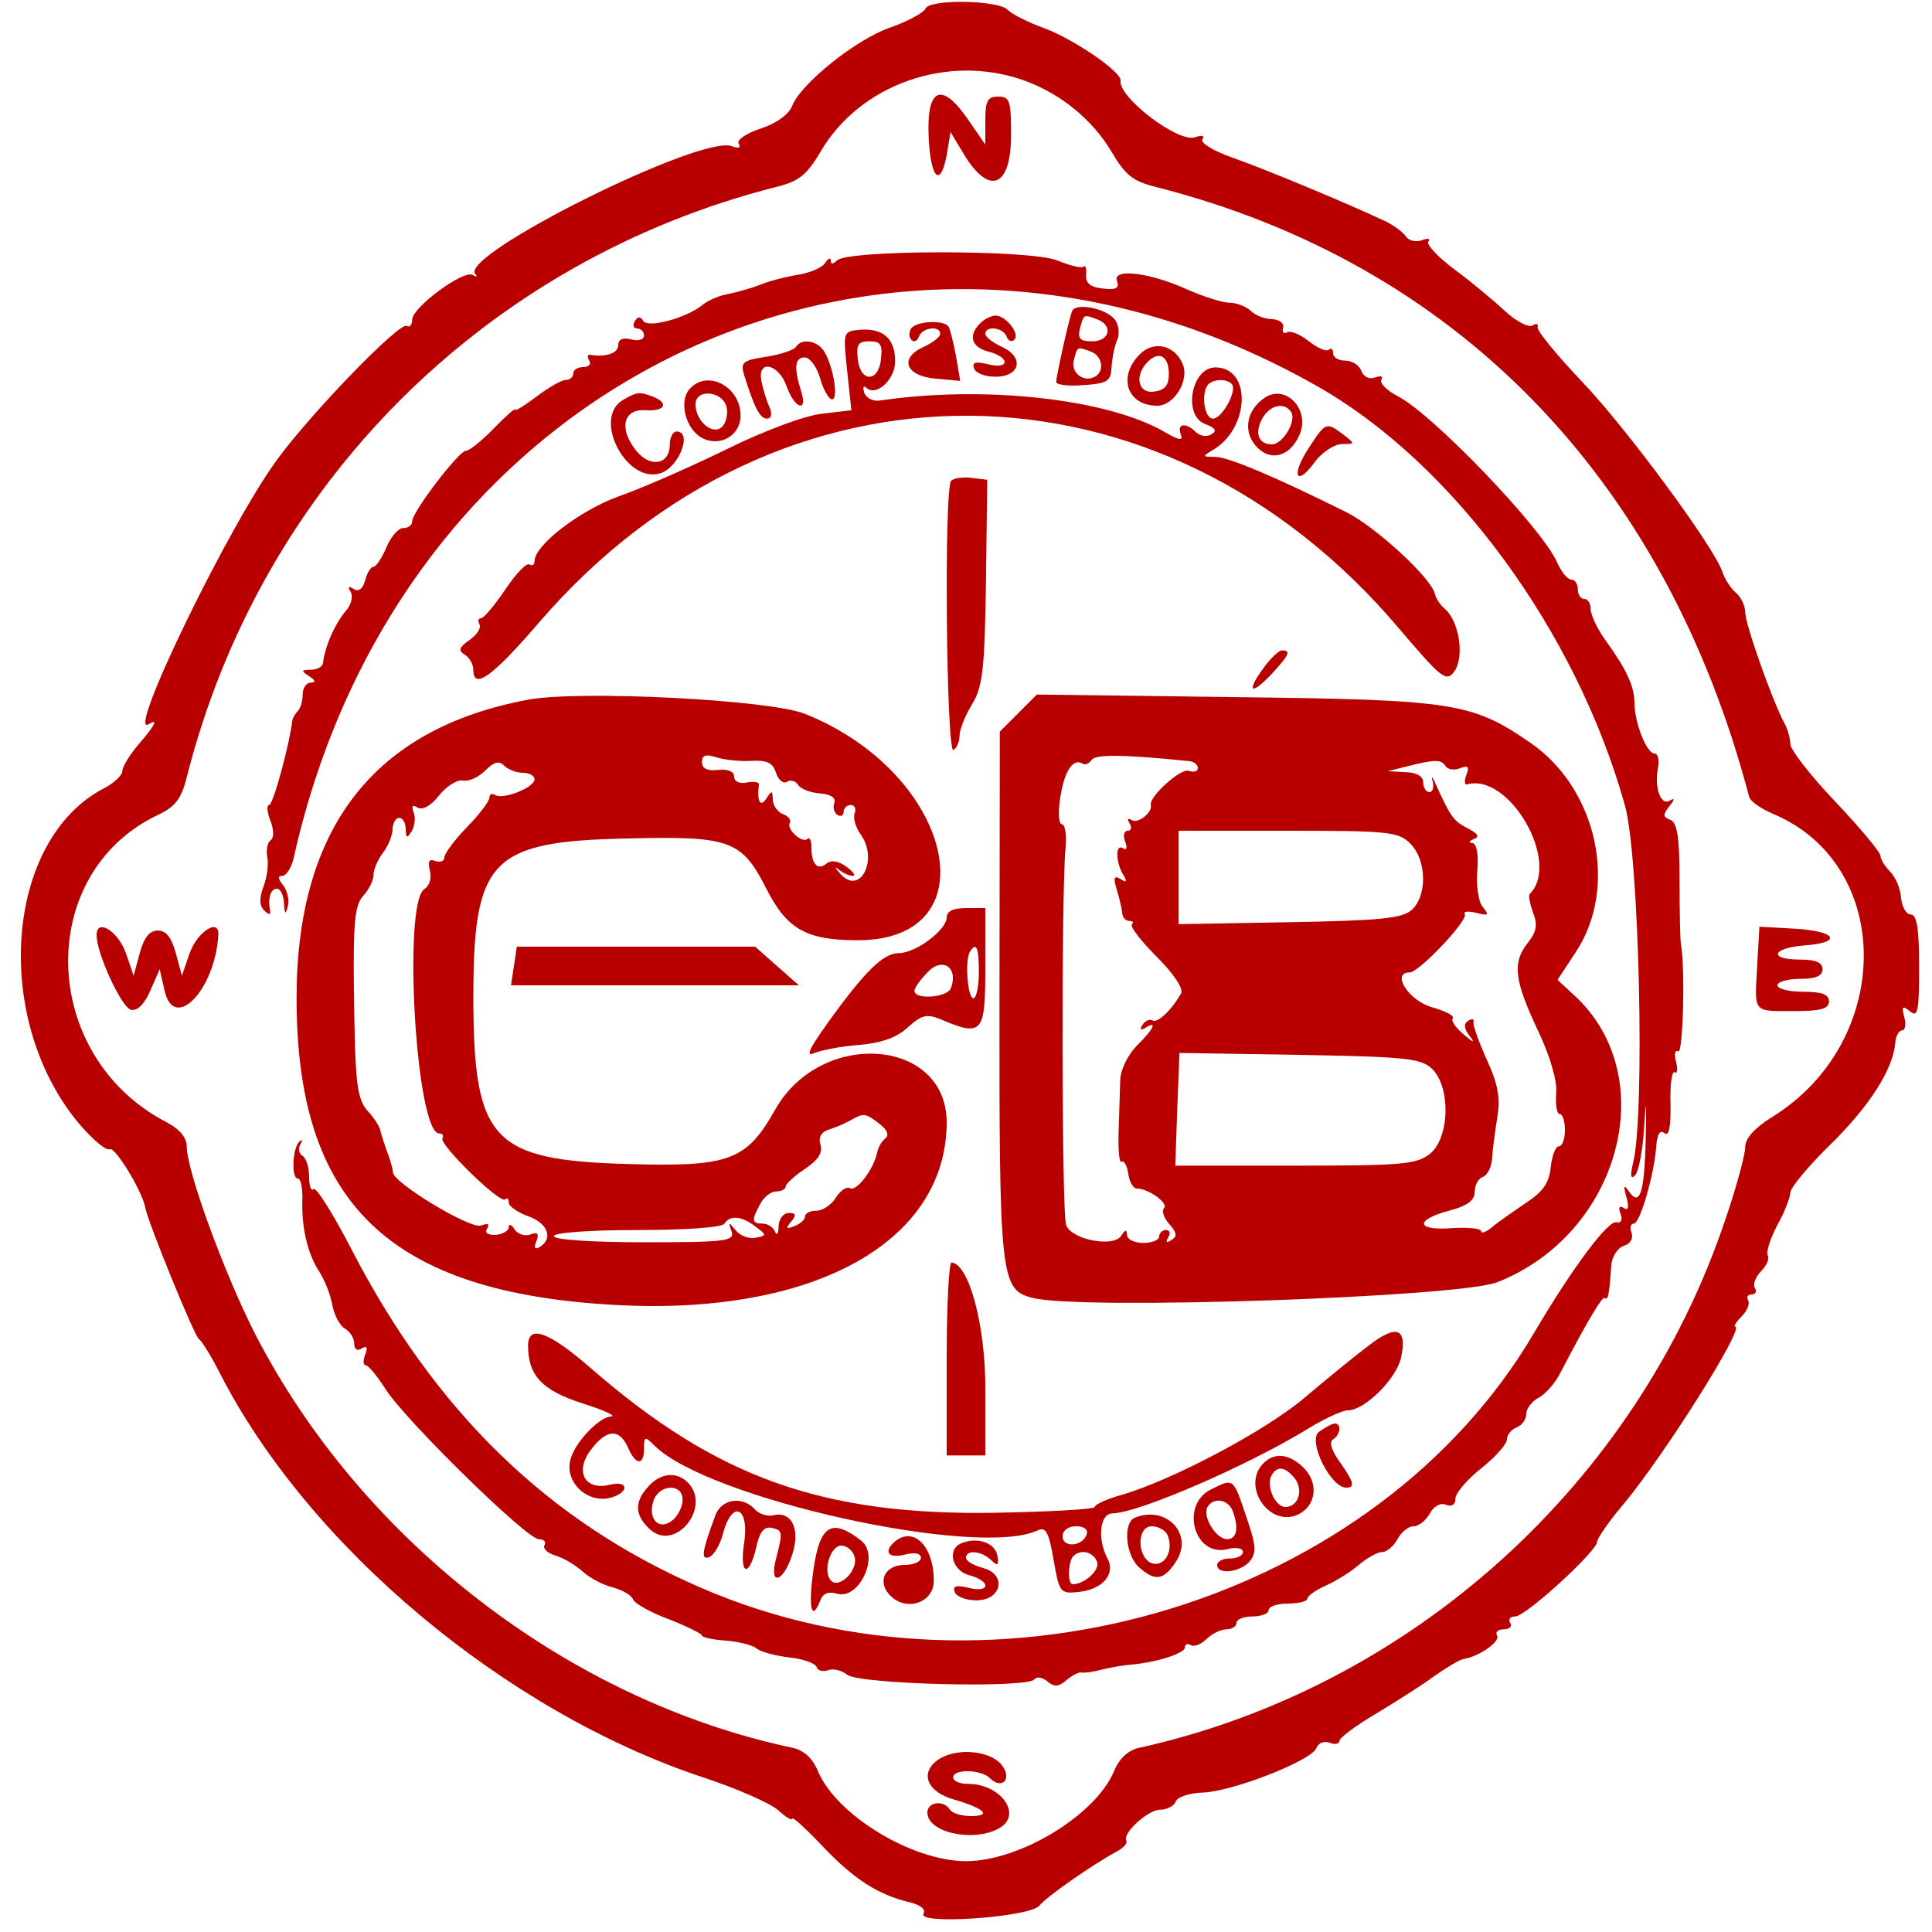  <svg  version="1.0" xmlns="http://www.w3.org/2000/svg"  width="300pt" height="300pt" viewBox="0 0 300 300"  preserveAspectRatio="xMidYMid meet">  <g transform="translate(0,300) scale(0.05,-0.05)" fill="#b80000" stroke="none"> <path d="M2874 5973 c-5 -12 -54 -39 -108 -58 -108 -37 -279 -175 -306 -244 -10 -26 -48 -54 -97 -70 -46 -15 -76 -36 -69 -47 8 -13 -1 -16 -21 -8 -95 37 -849 -339 -797 -397 8 -8 4 -10 -8 -3 -29 17 -188 -101 -188 -139 0 -16 -8 -25 -17 -19 -21 13 -285 -258 -397 -408 -149 -198 -478 -875 -404 -829 31 19 20 -3 -32 -63 -27 -32 -50 -69 -50 -82 0 -14 -26 -38 -57 -54 -310 -161 -349 -724 -73 -1047 41 -47 81 -80 91 -74 16 9 101 -130 110 -181 10 -50 153 -400 167 -409 9 -6 37 -51 62 -100 275 -542 889 -1057 1504 -1261 106 -35 211 -81 234 -103 23 -21 42 -32 42 -25 0 8 43 -31 95 -86 97 -102 171 -150 271 -174 33 -8 50 -22 42 -35 -22 -36 332 -11 360 25 21 27 163 126 240 168 21 11 34 26 30 33 -14 23 67 97 106 97 20 0 42 11 47 25 5 14 43 27 84 28 92 3 338 99 353 138 6 16 24 23 41 17 17 -7 31 -4 31 6 0 9 52 48 115 85 63 38 145 90 181 117 37 26 77 50 90 52 49 8 115 55 103 73 -6 10 3 19 21 19 18 0 27 9 20 20 -7 11 0 20 16 20 32 0 254 203 254 232 0 10 37 64 83 118 128 154 377 550 346 550 -6 0 2 14 20 32 17 17 26 39 20 50 -6 10 -1 18 11 18 12 0 17 9 10 20 -7 11 2 34 19 52 17 17 27 39 21 49 -6 9 7 51 29 93 23 41 41 88 41 102 0 15 56 83 126 151 121 119 193 233 200 314 1 21 11 39 21 39 10 0 13 19 7 41 -9 34 -6 37 18 18 24 -20 28 0 28 139 0 118 -7 162 -26 162 -14 0 -27 23 -30 51 -2 29 -17 65 -34 82 -16 16 -30 39 -30 49 0 11 -63 87 -140 168 -77 81 -140 162 -140 179 0 17 -8 47 -19 66 -38 72 -121 307 -121 343 0 20 -13 48 -29 61 -16 14 -35 43 -42 65 -25 76 -295 443 -437 592 -78 82 -140 158 -137 168 4 10 -4 13 -16 5 -12 -7 -51 13 -86 46 -35 32 -105 91 -157 129 -52 39 -88 78 -80 86 8 9 -2 11 -20 4 -19 -7 -42 -1 -50 12 -9 13 -38 35 -66 48 -121 57 -379 164 -474 197 -57 20 -98 45 -92 56 8 12 -1 14 -22 7 -51 -20 -241 125 -232 176 4 26 -146 129 -236 162 -52 19 -103 45 -114 57 -27 31 -244 35 -256 4z m304 -222 c115 -41 215 -122 275 -224 41 -70 66 -90 134 -107 933 -236 1584 -903 1845 -1894 3 -14 36 -37 73 -53 378 -157 377 -707 0 -941 -56 -35 -85 -67 -85 -94 0 -23 -27 -124 -61 -223 -275 -823 -977 -1456 -1821 -1643 -34 -7 -62 -33 -78 -72 -57 -137 -293 -280 -460 -280 -167 0 -403 143 -460 280 -16 39 -43 64 -78 72 -693 146 -1337 641 -1668 1282 -95 185 -214 509 -214 585 0 28 -22 55 -65 77 -393 206 -407 771 -25 953 55 26 73 50 90 117 229 907 927 1605 1833 1834 68 17 93 37 136 110 122 208 394 304 629 221z"/> <path d="M2884 5575 c6 -133 38 -161 57 -51 l11 66 39 -65 c80 -135 149 -109 149 56 0 106 -4 119 -40 119 -33 0 -40 -13 -40 -75 l0 -74 -51 74 c-84 124 -132 104 -125 -50z"/> <path d="M2599 5191 c-12 -12 -19 -12 -19 0 0 10 -8 7 -17 -7 -9 -15 -47 -31 -83 -37 -37 -6 -90 -19 -118 -31 -29 -11 -74 -24 -101 -29 -28 -5 -62 -20 -78 -33 -49 -41 -170 -74 -185 -51 -9 15 -17 15 -27 -1 -7 -12 -4 -22 8 -22 11 0 21 -10 21 -22 0 -13 -18 -18 -40 -12 -26 7 -40 0 -40 -18 0 -25 -39 -38 -86 -30 -10 2 -11 -6 -4 -18 7 -11 -2 -20 -19 -20 -17 0 -31 -9 -31 -20 0 -11 -10 -20 -23 -20 -13 0 -53 -23 -90 -51 -37 -28 -67 -47 -67 -41 0 6 -30 -21 -67 -59 -37 -38 -75 -69 -86 -69 -22 0 -167 -190 -167 -219 0 -12 -12 -21 -28 -21 -15 0 -38 -27 -52 -60 -14 -33 -32 -60 -40 -60 -8 0 -20 -19 -26 -42 -7 -27 -20 -37 -36 -27 -16 10 -19 7 -9 -9 8 -14 2 -40 -14 -58 -35 -41 -66 -111 -72 -164 -2 -11 -19 -20 -38 -20 -30 -1 -31 -3 -5 -20 20 -13 22 -19 5 -20 -14 0 -25 -17 -25 -37 0 -20 -7 -43 -15 -51 -8 -9 -16 -21 -17 -29 -9 -76 -60 -263 -72 -263 -8 0 -7 -22 4 -49 11 -29 11 -54 0 -61 -9 -6 -14 -29 -10 -52 5 -22 -1 -64 -12 -92 -13 -36 -13 -59 3 -74 13 -13 20 -14 18 -2 -8 40 1 70 21 70 11 0 21 -20 22 -45 2 -35 5 -37 12 -9 5 20 -2 49 -15 65 -16 20 -17 29 -2 29 12 0 28 25 35 55 336 1510 1862 2214 3178 1466 422 -239 804 -759 956 -1301 45 -157 63 -962 26 -1110 -10 -41 -8 -54 6 -40 11 11 24 79 28 150 6 96 7 87 5 -35 -4 -170 -18 -215 -53 -164 -15 22 -17 17 -7 -19 9 -32 6 -43 -9 -33 -13 8 -17 1 -9 -19 7 -19 2 -29 -13 -26 -26 7 -137 -142 -255 -342 -488 -832 -1666 -1193 -2588 -793 -474 205 -826 547 -1088 1056 -56 108 -108 190 -115 182 -8 -7 -14 10 -14 38 0 29 -9 58 -20 65 -12 7 -15 23 -7 36 7 13 6 17 -3 9 -22 -20 -26 -115 -5 -115 9 0 15 -29 14 -65 -3 -87 16 -169 53 -225 16 -25 35 -72 40 -103 6 -31 23 -64 39 -73 16 -9 29 -30 29 -46 0 -18 9 -25 23 -16 16 10 20 4 11 -19 -7 -18 -6 -33 2 -33 8 0 36 -34 62 -75 64 -99 438 -465 475 -465 16 0 24 -8 18 -19 -6 -10 9 -24 34 -32 25 -7 63 -30 85 -50 22 -20 64 -42 94 -49 29 -8 57 -24 62 -37 5 -13 55 -41 112 -62 56 -22 102 -45 102 -50 0 -6 33 -13 73 -16 41 -3 84 -14 96 -24 13 -11 58 -23 101 -28 43 -5 82 -18 86 -30 3 -11 20 -16 36 -10 15 6 42 0 59 -14 36 -30 564 -43 582 -14 6 9 23 6 39 -6 22 -19 36 -18 61 4 18 15 39 25 45 23 7 -2 34 1 60 8 27 7 68 14 90 16 80 6 172 35 172 54 0 10 8 13 18 7 11 -6 32 2 49 19 17 16 44 30 62 30 17 0 31 9 31 20 0 11 23 20 50 20 28 0 50 9 50 20 0 11 27 20 60 20 33 0 60 7 60 15 0 8 26 27 58 41 31 14 78 43 103 65 25 21 57 39 71 39 15 0 36 18 48 40 12 22 34 40 50 40 16 0 38 18 50 39 12 23 33 35 50 28 19 -7 30 0 30 19 0 17 36 59 80 94 44 35 80 75 80 90 0 14 14 31 30 37 17 7 30 25 30 42 0 16 17 39 38 50 22 12 52 46 67 76 84 161 132 242 139 234 10 -9 14 13 20 101 2 28 20 55 39 61 20 6 30 23 24 40 -6 16 -3 29 7 29 19 0 64 153 70 244 3 35 12 48 25 37 14 -12 20 18 19 90 -2 60 4 104 13 99 8 -6 10 9 4 33 -6 24 -3 38 7 32 15 -9 22 263 8 335 -2 11 -4 99 -4 196 0 134 -7 180 -29 188 -23 9 -23 16 -3 42 17 21 18 27 2 18 -28 -18 -49 39 -37 101 5 25 0 45 -11 45 -24 0 -62 95 -62 158 -1 52 -24 102 -91 195 -25 35 -45 78 -45 95 0 18 -9 32 -20 32 -11 0 -20 14 -20 30 0 17 -9 30 -20 30 -12 0 -32 25 -45 55 -48 107 -385 458 -493 514 -35 18 -58 41 -52 52 7 10 -2 13 -19 7 -18 -7 -36 1 -43 20 -7 18 -29 32 -50 32 -21 0 -38 10 -38 23 0 13 -6 18 -13 11 -7 -7 -35 5 -62 26 -27 22 -58 34 -68 28 -10 -6 -16 1 -12 15 3 14 -13 25 -35 26 -22 0 -52 12 -66 26 -15 14 -45 25 -67 25 -21 0 -80 19 -130 41 -116 53 -234 67 -218 26 8 -22 -3 -28 -44 -23 -39 4 -54 17 -52 42 2 20 -2 32 -8 26 -5 -6 -42 3 -81 19 -81 34 -651 34 -685 0z"/> <path d="M3329 5033 c-11 -31 -48 -199 -49 -219 0 -9 38 -14 85 -10 75 5 85 12 87 56 2 28 9 66 18 85 8 20 4 48 -8 63 -30 36 -123 53 -133 25z m79 -25 c50 -19 38 -68 -16 -68 -38 0 -46 8 -38 40 12 45 11 44 54 28z m-20 -100 c35 -13 43 -59 14 -77 -35 -21 -78 11 -67 50 11 44 10 43 53 27z"/> <path d="M3044 4996 c-38 -38 -28 -74 26 -88 28 -7 50 -21 50 -32 0 -12 -22 -15 -52 -7 -38 9 -50 6 -43 -13 4 -14 34 -26 66 -26 78 0 91 61 20 93 -28 13 -51 31 -51 40 0 27 56 20 66 -8 5 -14 16 -18 24 -10 19 17 -26 75 -58 75 -13 0 -35 -11 -48 -24z"/> <path d="M2829 4979 c-7 -12 -6 -28 2 -35 8 -8 18 -3 23 11 10 28 66 35 66 8 0 -9 -23 -27 -51 -40 -78 -35 -57 -91 37 -99 l76 -7 -13 77 c-8 42 -18 83 -23 91 -13 23 -102 18 -117 -6z"/> <path d="M2631 4848 l13 -122 -92 -11 c-54 -6 -180 -53 -297 -111 -113 -55 -263 -121 -335 -146 -120 -44 -260 -151 -260 -201 0 -11 -7 -15 -16 -10 -9 6 -42 -29 -75 -78 -32 -48 -66 -88 -75 -89 -9 0 -11 -8 -5 -19 6 -10 -7 -32 -30 -48 -33 -23 -37 -33 -16 -46 15 -9 27 -30 27 -47 0 -64 58 -23 206 149 743 861 1930 852 2668 -20 133 -156 147 -168 172 -135 33 45 16 158 -30 196 -13 11 -27 32 -30 46 -11 49 -185 209 -276 254 -226 112 -364 170 -405 171 -41 0 -42 2 -9 21 115 67 122 255 10 257 -76 2 -104 -150 -33 -176 32 -12 37 -21 19 -32 -14 -9 -36 -5 -48 7 -31 31 -60 27 -47 -7 8 -21 -5 -19 -53 9 -178 102 -560 144 -882 96 -21 -3 -42 8 -48 24 -5 17 -3 24 6 16 31 -29 90 25 90 82 0 70 -37 103 -108 98 -54 -5 -54 -5 -41 -128z m105 37 c-3 -33 -18 -55 -36 -55 -18 0 -33 22 -36 55 -5 45 1 55 36 55 35 0 41 -10 36 -55z m1089 -77 c19 -19 -29 -108 -58 -108 -28 0 -38 82 -14 107 17 16 56 17 72 1z"/> <path d="M2472 4923 c-6 -10 -48 -24 -93 -31 -73 -11 -80 -18 -68 -57 32 -102 49 -135 71 -135 13 0 17 14 8 35 -9 19 -20 55 -25 80 -15 70 53 57 78 -15 24 -69 67 -83 45 -15 -23 73 -20 105 11 105 16 0 38 -29 48 -65 10 -36 27 -65 37 -65 23 0 0 119 -29 155 -23 29 -68 33 -83 8z"/> <path d="M3540 4900 c-70 -70 -40 -160 54 -160 52 0 99 77 80 127 -24 61 -90 77 -134 33z m90 -62 c0 -35 -13 -50 -45 -54 -51 -8 -63 50 -21 92 36 36 66 18 66 -38z"/> <path d="M2140 4790 c-32 -39 -10 -123 40 -150 56 -30 120 8 120 69 0 92 -106 146 -160 81z m117 -57 c4 -21 -3 -47 -14 -58 -29 -29 -83 17 -83 69 0 51 87 42 97 -11z"/> <path d="M1935 4758 c-97 -56 11 -264 118 -227 57 20 98 129 48 129 -11 0 -21 -18 -21 -41 0 -62 -60 -73 -104 -19 -55 68 -41 131 29 126 60 -4 74 22 23 42 -41 16 -51 15 -93 -10z"/> <path d="M3928 4765 c-55 -37 -68 -100 -31 -146 43 -54 107 -41 138 29 36 78 -41 161 -107 117z m82 -45 c17 -27 -26 -100 -60 -100 -41 0 -55 34 -30 80 23 42 69 53 90 20z"/> <path d="M4064 4608 c-56 -85 -38 -122 19 -43 22 30 60 55 84 56 42 0 42 1 4 30 -52 39 -54 39 -107 -43z"/> <path d="M2954 4507 c-23 -22 -15 -850 7 -836 11 6 19 27 19 45 0 19 18 63 39 97 33 55 39 107 43 380 l4 317 -49 6 c-27 3 -55 -1 -63 -9z"/> <path d="M3920 3920 c-52 -73 -32 -79 33 -9 51 56 57 69 28 69 -10 0 -38 -27 -61 -60z"/> <path d="M1640 3827 c-479 -89 -719 -399 -719 -927 0 -639 289 -916 996 -953 611 -32 1022 196 1023 567 0 262 -389 292 -532 41 -90 -160 -142 -179 -458 -170 -422 12 -479 73 -480 515 0 431 53 487 477 496 322 8 356 -5 433 -156 64 -126 124 -160 284 -160 418 0 297 519 -164 703 -108 44 -701 74 -860 44z m693 -190 c49 3 67 -6 77 -37 7 -22 22 -35 34 -28 11 7 27 3 34 -9 8 -13 39 -25 69 -27 34 -3 50 -14 44 -30 -5 -13 -1 -30 10 -37 10 -6 19 -2 19 10 0 11 10 21 22 21 12 0 18 -12 12 -26 -5 -14 3 -43 18 -64 58 -79 -1 -194 -63 -123 -16 18 -18 24 -5 13 13 -11 33 -20 44 -20 11 0 2 13 -19 28 -24 18 -47 22 -61 11 -28 -24 -48 -3 -48 48 0 22 -5 34 -12 28 -16 -16 -67 30 -55 50 5 8 -5 21 -22 27 -17 7 -31 27 -31 45 -1 29 -3 29 -20 3 -19 -29 -30 -8 -23 44 1 7 -16 10 -37 6 -24 -5 -40 3 -40 18 0 16 -19 24 -50 21 -33 -4 -50 4 -50 24 0 22 12 26 45 15 25 -8 74 -13 108 -11z m-709 -37 c20 0 36 -9 36 -20 0 -26 -97 -64 -122 -49 -10 6 -18 3 -18 -8 0 -11 -31 -52 -70 -92 -38 -39 -70 -82 -70 -94 0 -11 -12 -16 -28 -11 -20 8 -24 -1 -17 -30 6 -23 -1 -47 -17 -57 -68 -43 -26 -759 46 -759 10 0 15 -7 10 -15 -11 -19 180 -205 195 -190 6 7 11 2 11 -10 0 -11 27 -30 60 -42 61 -21 79 -69 37 -95 -16 -10 -20 -4 -11 18 9 23 3 29 -19 20 -17 -6 -39 1 -49 16 -9 15 -18 19 -18 7 0 -11 -18 -22 -40 -24 -25 -1 -36 6 -27 20 9 14 2 17 -19 9 -33 -12 -274 133 -274 166 0 10 -8 38 -18 64 -9 25 -19 55 -21 66 -2 11 -18 36 -35 55 -39 42 -43 82 -47 391 -2 201 3 253 29 282 18 19 32 48 32 65 0 16 13 47 29 68 17 22 30 55 30 74 1 19 10 35 21 35 11 0 20 -16 20 -35 1 -28 4 -30 18 -7 10 16 13 42 7 58 -8 21 -4 26 12 16 15 -9 41 5 66 37 23 29 56 50 74 47 18 -4 49 10 70 31 27 27 43 31 59 15 12 -12 38 -22 58 -22z m1107 -1090 c24 -18 31 -35 19 -45 -11 -8 -23 -28 -26 -45 -11 -52 -65 -122 -84 -110 -10 6 -30 -7 -44 -29 -14 -23 -41 -41 -61 -41 -19 0 -35 -8 -35 -18 0 -10 -15 -23 -33 -30 -26 -10 -28 -7 -10 14 17 21 15 27 -7 27 -17 0 -31 -18 -32 -41 0 -23 -6 -31 -11 -17 -6 14 -23 25 -39 25 -33 0 -35 10 -7 61 11 22 34 39 50 39 16 0 29 7 29 15 0 8 27 33 60 55 41 27 56 51 48 75 -7 23 2 39 26 47 20 6 50 19 66 28 42 24 47 24 91 -10z m-385 -319 c36 -27 36 -28 0 -35 -20 -4 -47 6 -61 23 -22 27 -24 27 -13 -3 10 -30 -15 -34 -270 -34 -163 0 -282 8 -282 19 0 11 111 19 259 19 151 0 264 8 271 20 17 27 53 24 96 -9z"/> <path d="M3162 3785 l-57 -57 -1 -818 c-1 -883 3 -916 104 -941 150 -38 1322 2 1442 49 381 150 513 638 240 890 l-53 49 56 85 c134 201 68 508 -140 651 -182 125 -236 134 -918 142 l-615 8 -58 -58z m533 -149 c14 -2 25 -11 25 -21 0 -11 -12 -14 -28 -9 -24 10 -124 -80 -118 -106 6 -23 -40 -59 -59 -47 -12 8 -15 3 -7 -10 8 -13 5 -23 -6 -23 -11 0 -15 -15 -8 -33 8 -20 5 -29 -7 -21 -24 14 -22 -45 2 -84 12 -20 10 -24 -9 -12 -20 12 -23 5 -12 -32 8 -26 16 -59 17 -73 1 -14 11 -25 22 -25 11 0 15 -5 8 -11 -6 -7 29 -52 78 -101 53 -53 83 -99 75 -113 -29 -52 -74 -94 -89 -84 -9 5 -23 -1 -31 -14 -9 -14 -6 -18 9 -9 39 24 26 -4 -27 -56 -28 -29 -50 -74 -51 -106 -1 -31 -3 -102 -5 -159 -2 -57 2 -100 9 -95 8 5 17 -12 21 -37 3 -25 15 -45 26 -46 37 0 100 -46 85 -61 -8 -8 -1 -30 16 -49 24 -27 26 -39 7 -50 -15 -10 -19 -7 -10 8 8 13 5 23 -7 23 -11 0 -21 -9 -21 -20 0 -11 -22 -20 -50 -20 -27 0 -50 11 -50 25 -1 18 -5 17 -18 -3 -24 -37 -154 -12 -171 33 -14 35 -15 1036 -2 1170 4 41 -1 75 -11 75 -10 0 -13 37 -5 85 13 82 40 122 70 103 8 -5 20 1 27 12 11 18 101 17 305 -4z m794 -15 c7 -11 27 -14 45 -7 25 10 30 5 20 -20 -7 -19 -6 -32 2 -30 132 37 292 -243 195 -340 -5 -4 0 -30 10 -58 15 -38 11 -60 -17 -95 -48 -61 -41 -116 32 -271 38 -80 60 -155 57 -195 -3 -36 2 -65 11 -65 9 0 16 -22 16 -50 0 -27 -8 -50 -19 -50 -10 0 -21 -29 -25 -64 -4 -48 -24 -77 -76 -111 -38 -26 -86 -59 -105 -75 -19 -16 -35 -22 -35 -14 0 9 -40 13 -90 10 -112 -9 -118 25 -10 54 57 15 80 32 80 59 0 21 11 41 25 46 14 5 27 30 29 57 1 26 9 84 16 128 10 61 2 104 -33 180 -25 55 -43 107 -41 116 3 10 -5 11 -16 4 -15 -9 -14 -24 4 -47 18 -23 12 -22 -19 5 -25 21 -40 44 -33 50 6 7 -23 22 -65 34 -72 20 -128 108 -69 108 29 0 183 163 171 181 -5 9 11 10 36 4 38 -10 41 -7 20 18 -14 17 -21 67 -17 114 4 51 -2 84 -16 85 -12 0 -10 6 5 12 19 7 13 17 -18 33 -44 23 -53 34 -98 133 -12 28 -18 34 -12 15 5 -19 1 -35 -10 -35 -10 0 -19 14 -19 30 0 19 -20 31 -55 32 l-55 3 60 15 c87 22 106 22 119 1z m-109 -241 c51 -51 53 -162 4 -206 -29 -26 -97 -33 -380 -38 l-344 -6 0 145 0 145 340 0 c313 0 343 -3 380 -40z m68 -700 c58 -57 54 -214 -7 -263 -41 -33 -86 -37 -418 -37 l-373 0 6 175 7 175 373 -6 c334 -6 378 -11 412 -44z"/> <path d="M2940 3151 c0 -39 -96 -111 -149 -111 -48 0 -106 -57 -222 -219 -58 -81 -68 -104 -39 -91 22 9 85 21 140 25 68 6 116 23 150 55 42 38 58 42 100 25 131 -56 140 -45 140 159 l0 186 -60 0 c-39 0 -60 -10 -60 -29z m100 -171 c0 -44 -8 -80 -17 -80 -18 0 -27 117 -11 144 20 32 28 14 28 -64z m-87 -49 c-11 -29 -113 -37 -113 -8 0 9 19 36 43 60 46 46 94 10 70 -52z"/> <path d="M300 3096 c0 -58 78 -226 107 -232 20 -4 42 18 60 60 l29 66 15 -66 c29 -131 157 1 167 172 4 55 -65 11 -89 -56 l-24 -70 -19 70 c-13 48 -30 70 -56 70 -26 0 -43 -22 -56 -70 l-19 -70 -24 70 c-24 68 -91 110 -91 56z"/> <path d="M5457 2999 c-8 -147 -15 -139 116 -139 82 0 107 7 107 30 0 22 -22 30 -80 30 -44 0 -80 9 -80 20 0 11 32 20 70 20 49 0 70 9 70 30 0 21 -21 30 -70 30 -100 0 -87 36 15 44 120 9 97 45 -33 52 l-108 6 -7 -123z"/> <path d="M1596 3000 l-9 -60 447 0 447 0 -68 60 -68 60 -370 0 -370 0 -9 -60z"/> <path d="M2940 1780 l0 -300 60 0 60 0 0 205 c1 198 -51 391 -105 394 -8 1 -15 -134 -15 -299z"/> <path d="M4249 1820 c-44 -33 -133 -106 -199 -162 -121 -102 -408 -254 -565 -300 -47 -13 -85 -30 -85 -38 0 -7 -138 -15 -307 -18 -539 -9 -867 109 -1257 448 -132 115 -196 138 -196 71 0 -92 43 -139 168 -179 67 -21 108 -40 90 -41 -35 -1 -106 -73 -124 -126 -27 -74 50 -149 127 -125 55 18 49 53 -7 39 -77 -19 -110 40 -60 107 49 66 89 69 116 9 24 -56 50 -58 50 -4 0 39 3 39 32 10 165 -165 1003 -351 1190 -264 26 12 35 -4 50 -91 18 -102 20 -106 78 -100 75 8 116 56 89 105 -32 61 -23 139 16 139 80 1 422 149 607 263 51 31 106 57 124 57 52 0 150 97 165 163 20 93 -13 106 -102 37z m-874 -585 c-13 -38 -75 -43 -75 -6 0 18 17 31 42 31 24 0 38 -10 33 -25z m32 -85 c10 -25 -38 -70 -76 -70 -16 0 -14 70 2 87 23 23 62 14 74 -17z"/> <path d="M4096 1553 c-36 -27 36 -173 85 -173 28 0 24 17 -21 81 -25 34 -33 61 -20 69 23 14 27 50 5 49 -8 0 -30 -12 -49 -26z"/> <path d="M3924 1456 c-70 -70 17 -200 106 -160 60 28 67 103 13 151 -43 39 -86 42 -119 9z m96 -46 c29 -36 13 -90 -28 -90 -33 0 -62 68 -42 100 17 28 41 25 70 -10z"/> <path d="M2013 1383 c-44 -48 -42 -89 6 -133 79 -71 192 71 117 146 -35 35 -85 30 -123 -13z m107 -41 c0 -20 -14 -49 -31 -63 -41 -34 -78 2 -60 59 17 53 91 57 91 4z"/> <path d="M3760 1374 c-96 -48 -51 -211 52 -185 27 7 48 3 48 -9 0 -11 -18 -20 -40 -20 -22 0 -40 -9 -40 -20 0 -32 72 -23 101 11 22 27 20 50 -11 140 -40 120 -39 119 -110 83z m68 -66 c20 -53 13 -88 -17 -88 -35 0 -78 72 -61 100 19 31 64 24 78 -12z"/> <path d="M2222 1295 c-42 -114 -46 -140 -20 -131 14 5 34 37 43 72 28 108 83 85 66 -28 -16 -103 17 -109 39 -7 10 43 24 59 47 54 34 -8 35 -11 12 -100 -20 -82 24 -68 51 16 27 80 -2 138 -59 123 -18 -4 -44 4 -57 19 -39 42 -103 32 -122 -18z"/> <path d="M3525 1287 c-38 -15 -30 -116 12 -154 50 -45 77 -41 115 17 56 85 -29 176 -127 137z m102 -57 c17 -45 -8 -93 -45 -86 -50 10 -55 116 -5 116 21 0 44 -13 50 -30z"/> <path d="M2527 1130 c-18 -121 -7 -172 21 -99 8 21 25 27 50 20 70 -22 135 118 77 164 -91 71 -128 50 -148 -85z m126 38 c16 -40 -45 -104 -72 -77 -27 27 -3 109 32 109 16 0 34 -14 40 -32z"/> <path d="M2773 1207 c-29 -29 -10 -47 37 -35 31 8 50 4 50 -10 0 -12 -23 -22 -51 -22 -58 0 -84 -47 -50 -89 49 -59 141 -32 141 40 0 112 -68 174 -127 116z"/> <path d="M2985 1207 c-45 -19 -28 -85 25 -99 28 -7 50 -21 50 -32 0 -12 -22 -15 -52 -7 -38 9 -50 6 -43 -13 4 -14 35 -26 67 -26 80 0 96 82 19 101 -28 8 -51 21 -51 31 0 26 48 22 78 -7 21 -20 25 -17 19 15 -7 39 -63 58 -112 37z"/> <path d="M2912 534 c-57 -41 -32 -100 52 -123 93 -27 118 -51 51 -51 -29 0 -58 9 -65 20 -19 31 -70 24 -70 -9 0 -62 141 -93 221 -50 77 41 9 139 -95 139 -26 0 -46 9 -46 20 0 27 87 25 114 -2 40 -40 72 2 34 44 -40 44 -143 50 -196 12z"/> </g> </svg> 